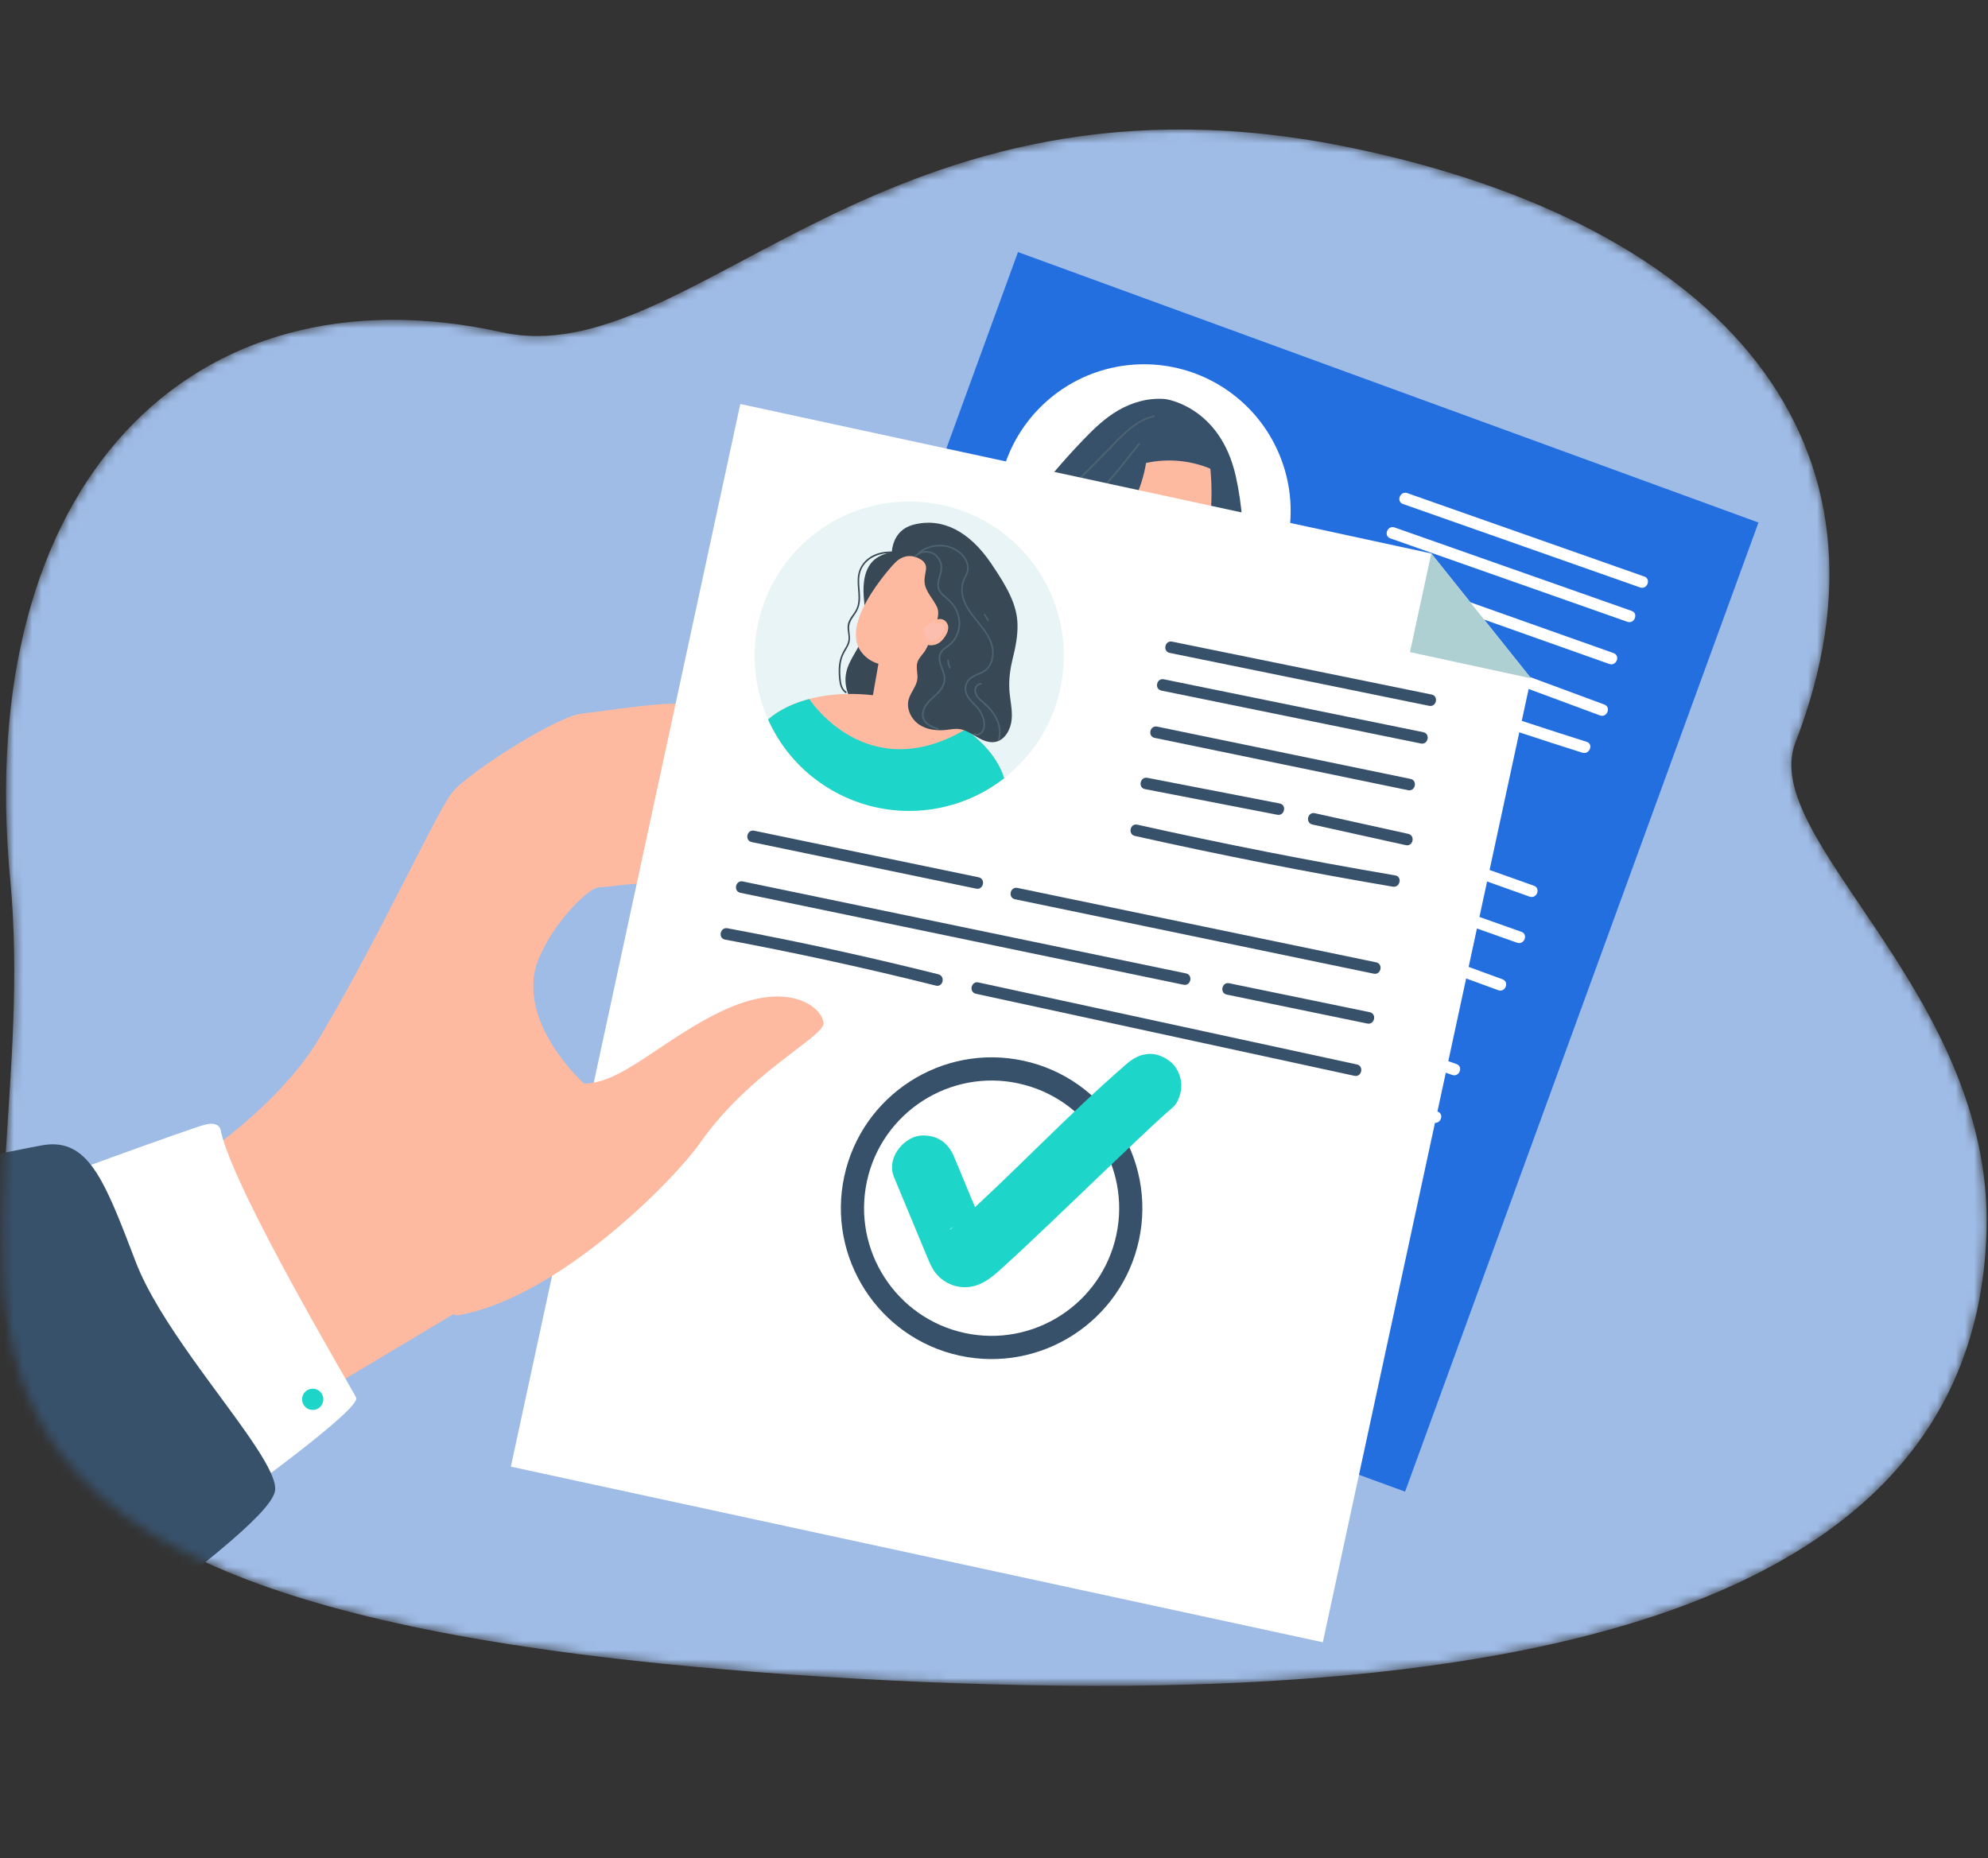 <svg width="215" height="201" viewBox="0 0 215 201" fill="none" xmlns="http://www.w3.org/2000/svg">
<rect x="0" y="0" width="215" height="201" fill="#333333" stroke="none"/>
<mask id="mask0_298_603" style="mask-type:luminance" maskUnits="userSpaceOnUse" x="0" y="14" width="215" height="169">
<path d="M1.103 95.129C5.078 137.208 -21.736 169.747 68.682 179.652C84.688 181.404 106.807 182.66 125.472 182.297C140.596 182.008 157.229 180.66 171.928 176.857C196.202 170.564 214.286 157.783 214.846 132.888C215.423 107.414 190.131 90.788 194.17 80.325C206.7 47.946 186.381 24.378 146.251 16.009C95.468 5.419 74.977 40.495 54.269 35.936C20.71 28.537 -2.945 52.288 1.103 95.129Z" fill="white"/>
</mask>
<g mask="url(#mask0_298_603)">
<path d="M1.103 95.129C5.078 137.208 -21.736 169.747 68.682 179.652C84.688 181.404 106.807 182.66 125.472 182.297C140.596 182.008 157.229 180.66 171.928 176.857C196.202 170.564 214.286 157.783 214.846 132.888C215.423 107.414 190.131 90.788 194.17 80.325C206.7 47.946 186.381 24.378 146.251 16.009C95.468 5.419 74.977 40.495 54.269 35.936C20.71 28.537 -2.945 52.288 1.103 95.129Z" fill="#9FBCE7"/>
<path d="M190.177 56.523L110.094 27.266L71.875 132.096L151.958 161.353L190.177 56.523Z" fill="#236FE0"/>
<path d="M138.622 60.724C137.352 64.224 134.889 67.163 131.666 69.022C131.483 69.128 131.298 69.23 131.111 69.33C128.013 70.962 124.464 71.522 121.016 70.925C117.567 70.327 114.413 68.605 112.043 66.026C110.138 63.952 108.819 61.406 108.221 58.653C107.623 55.898 107.768 53.035 108.642 50.356C109.515 47.676 111.085 45.278 113.19 43.407C115.295 41.536 117.86 40.259 120.621 39.709C123.382 39.158 126.24 39.352 128.901 40.273C131.562 41.193 133.93 42.806 135.763 44.945C137.595 47.084 138.826 49.674 139.329 52.447C139.831 55.219 139.587 58.076 138.622 60.724Z" fill="white"/>
<path d="M133.645 51.494C131.942 43.925 126.047 43.169 126.047 43.169C124.212 42.998 122.429 43.528 120.97 44.37C119.51 45.212 118.331 46.352 117.211 47.512C115.946 48.824 114.737 50.176 113.584 51.567C113.36 51.837 113.131 52.128 113.111 52.472C113.093 52.785 113.254 53.097 113.432 53.386C115.021 55.967 118.144 57.648 121.256 58.783C125.482 60.322 129.944 61.111 134.441 61.114C134.547 57.925 134.362 54.687 133.645 51.494Z" fill="#38516B"/>
<path d="M131.11 69.332C128.013 70.964 124.463 71.524 121.015 70.927C117.566 70.329 114.412 68.607 112.043 66.028C111.082 64.982 110.266 63.81 109.619 62.545C110.965 61.968 112.584 61.615 114.356 61.521C115.732 61.452 117.111 61.526 118.471 61.742C119.218 61.856 119.959 62.008 120.69 62.2C121.949 62.526 123.177 62.963 124.359 63.505C125.593 64.068 126.761 64.767 127.841 65.588C129.315 66.723 130.441 68.008 131.11 69.332Z" fill="#FFCFBF"/>
<path d="M123.813 67.962C125.34 68.154 124.092 64.122 124.092 64.122L126.633 58.32C127.375 56.627 126.669 54.657 125.055 53.922C123.441 53.186 122.607 53.109 121.865 54.803L118.349 61.997C117.608 63.69 121.659 67.689 123.813 67.962Z" fill="#FFCFBF"/>
<path d="M130.666 48.848C130.666 48.848 132.508 59.342 127.877 60.711C125.032 61.549 122.491 59.257 119.712 55.43C117.319 52.132 126.054 40.363 130.666 48.848Z" fill="#FDBAA0"/>
<path d="M122.371 59.254C123.456 60.261 124.647 60.913 126.111 61.059C126.422 61.09 126.465 60.585 126.153 60.553C124.772 60.415 123.673 59.783 122.653 58.837C122.419 58.622 122.141 59.041 122.371 59.254Z" fill="#FF9F89"/>
<path d="M131.461 50.005C131.624 49.405 131.452 48.753 131.134 48.219C130.815 47.685 130.364 47.248 129.913 46.817C129.511 46.432 129.099 46.036 128.592 45.802C128.085 45.567 127.512 45.506 126.951 45.484C125.23 45.417 123.463 45.7 121.957 46.538C121.924 46.547 121.893 46.563 121.867 46.586C121.84 46.608 121.819 46.636 121.805 46.668C121.791 46.7 121.784 46.734 121.785 46.769C121.786 46.803 121.795 46.837 121.81 46.868C122.139 48.023 122.574 49.244 122.248 50.403C122.997 50.307 123.729 50.107 124.473 49.978C126.842 49.573 129.277 49.909 131.448 50.94L131.461 50.005Z" fill="#38516B"/>
<path d="M124.104 48.771L123.666 47.778C122.109 47.756 120.588 48.537 119.585 49.728C118.582 50.919 118.07 52.483 118.023 54.042C118 54.812 118.1 55.619 118.559 56.231C118.907 56.693 119.425 56.994 119.925 57.281C119.971 57.324 120.026 57.356 120.086 57.374C120.146 57.393 120.209 57.397 120.271 57.388C120.333 57.379 120.392 57.356 120.444 57.321C120.496 57.286 120.539 57.239 120.571 57.185C122.672 54.907 123.87 51.861 124.104 48.771Z" fill="#38516B"/>
<path d="M124.773 44.921C123.083 45.343 121.823 46.5 120.638 47.713C119.065 49.324 117.491 50.933 115.885 52.511C115.8 52.594 115.916 52.741 116.001 52.656C117.47 51.213 118.92 49.751 120.353 48.272C121.634 46.949 122.956 45.562 124.804 45.101C124.919 45.072 124.891 44.888 124.775 44.917L124.773 44.921Z" fill="#4D6371"/>
<path d="M123.113 47.969C121.357 50.096 119.698 52.568 117.456 54.212C117.36 54.283 117.475 54.428 117.572 54.357C119.83 52.702 121.496 50.218 123.262 48.08C123.339 47.983 123.189 47.877 123.113 47.969Z" fill="#4D6371"/>
<path d="M131.11 69.331C128.013 70.962 124.463 71.523 121.015 70.925C117.566 70.328 114.412 68.605 112.043 66.027C111.082 64.981 110.266 63.809 109.619 62.544C110.965 61.966 112.584 61.614 114.356 61.52C115.581 62.728 118.024 64.932 120.682 66.177C121.963 66.778 123.291 67.155 124.558 67.091C125.738 67.031 126.866 66.59 127.842 65.588C129.315 66.722 130.441 68.006 131.11 69.331Z" fill="#384955"/>
<path d="M104.038 74.881L126.204 82.769C126.974 83.041 127.438 81.865 126.671 81.591L104.504 73.705C103.735 73.432 103.27 74.608 104.038 74.881Z" fill="#D3F0F4"/>
<path d="M102.174 79.877L118.098 85.544L138.362 92.753L145.938 95.449C146.707 95.721 147.171 94.545 146.404 94.271L130.481 88.607L110.217 81.396L102.641 78.701C101.871 78.428 101.407 79.605 102.174 79.877Z" fill="#D3F0F4"/>
<path d="M130.002 84.385L158.881 94.661L165.427 96.99C166.196 97.262 166.661 96.087 165.893 95.813L137.015 85.537L130.469 83.209C129.7 82.936 129.235 84.112 130.002 84.385Z" fill="white"/>
<path d="M150.19 97.057L164.073 101.974C164.843 102.245 165.308 101.069 164.541 100.798L150.657 95.88C149.887 95.609 149.422 96.785 150.19 97.057Z" fill="white"/>
<path d="M99.957 84.421C106.963 86.756 113.893 89.303 120.747 92.061C121.504 92.365 121.969 91.187 121.214 90.884C114.363 88.124 107.433 85.578 100.425 83.243C99.656 82.987 99.185 84.163 99.957 84.421Z" fill="#D3F0F4"/>
<path d="M124.701 93.454L162.033 107.11C162.797 107.39 163.265 106.214 162.499 105.934L125.168 92.277C124.404 91.997 123.936 93.173 124.701 93.454Z" fill="white"/>
<path d="M95.154 94.184L111.078 99.849L131.342 107.059L138.918 109.754C139.687 110.027 140.153 108.85 139.385 108.577L123.462 102.912L103.198 95.701L95.622 93.005C94.853 92.733 94.387 93.909 95.154 94.183V94.184Z" fill="#D3F0F4"/>
<path d="M143.17 111.361L157.054 116.279C157.823 116.55 158.289 115.375 157.52 115.102L143.638 110.185C142.868 109.913 142.403 111.09 143.17 111.361Z" fill="white"/>
<path d="M92.939 98.727C99.944 101.062 106.873 103.609 113.728 106.366C114.484 106.671 114.95 105.493 114.195 105.19C107.344 102.434 100.414 99.888 93.405 97.55C92.636 97.293 92.165 98.469 92.939 98.727Z" fill="#D3F0F4"/>
<path d="M117.683 107.758L155.014 121.416C155.779 121.695 156.246 120.519 155.482 120.238L118.15 106.582C117.381 106.302 116.918 107.478 117.683 107.758Z" fill="white"/>
<path d="M151.729 54.517L177.367 63.542C178.136 63.812 178.602 62.636 177.833 62.365L152.196 53.341C151.427 53.07 150.961 54.247 151.729 54.517Z" fill="white"/>
<path d="M150.358 58.234L175.995 67.259C176.764 67.529 177.231 66.353 176.462 66.083L150.825 57.057C150.055 56.788 149.59 57.963 150.358 58.234Z" fill="white"/>
<path d="M149.01 62.944L174.039 71.822C174.808 72.094 175.273 70.918 174.505 70.646L149.473 61.767C148.703 61.495 148.239 62.671 149.006 62.944H149.01Z" fill="white"/>
<path d="M147.309 68.018L160.398 72.484C161.168 72.746 161.636 71.569 160.865 71.306L147.775 66.841C147.006 66.579 146.538 67.755 147.309 68.018Z" fill="#D3F0F4"/>
<path d="M163.831 73.976L173.039 77.389C173.803 77.672 174.27 76.494 173.506 76.211L164.298 72.799C163.535 72.516 163.068 73.693 163.831 73.976Z" fill="white"/>
<path d="M145.624 72.641C154.049 75.786 162.551 78.713 171.131 81.421C171.9 81.665 172.374 80.489 171.597 80.244C163.022 77.537 154.519 74.611 146.091 71.465C145.328 71.176 144.861 72.356 145.624 72.641Z" fill="white"/>
<path d="M-3.809 136.645L26.914 155.389C46.315 143.769 53.054 139.761 53.064 139.742C53.908 138.769 57.88 133.847 60.125 132.426C57.932 127.998 56.797 125.71 55.871 123.839C55.871 123.815 56.737 88.625 56.722 88.613C55.068 90.576 34.002 118.175 23.963 123.49C23.6 123.683 23.716 123.596 23.666 123.678C23.127 124.563 11.321 129.588 -3.126 135.527L-3.809 136.645Z" fill="#FDBAA0"/>
<path d="M51.983 96.336C52.392 96.555 61.733 98.293 60.751 99.5C56.92 104.217 55.867 111.478 57.461 114.059C60.514 119.002 66.399 116.991 67.035 116.734L51.72 131.093C47.554 131.742 24.616 132.658 24.643 131.259C24.751 125.521 50.94 95.777 51.983 96.336Z" fill="#FDBAA0"/>
<path d="M18.875 127.059C18.875 127.059 29.59 120.576 34.486 112.373C41.292 100.972 47.547 87.045 49.104 85.475C51.773 82.78 60.489 77.448 62.861 77.202C65.234 76.955 72.932 75.662 74.491 76.271C76.05 76.88 71.391 82.285 65.568 85.389C59.745 88.494 53.486 93.874 53.486 93.874L44.158 122.93L18.875 127.059Z" fill="#FDBAA0"/>
<path d="M42.848 104.172C42.848 104.172 53.234 84.312 58.636 81.896C64.037 79.48 70.286 77.764 73.926 79.803C77.566 81.842 84.272 87.993 84.104 89.192C83.936 90.392 78.113 90.514 74.214 88.965C70.315 87.416 59.821 92.017 59.821 92.017L48.297 104.769L42.848 104.172Z" fill="#FDBAA0"/>
<path d="M43.871 123.821C43.871 123.821 54.002 91.996 56.72 88.618C59.439 85.24 71.663 86.156 75.473 86.862C79.283 87.569 86.752 96.636 86.746 99.247C86.739 102.449 80.183 100.232 76.038 97.225C72.231 94.463 66.716 95.981 64.826 95.974C64.275 95.974 63.191 96.794 62.037 98.015C60.53 99.606 58.899 101.874 58.164 103.872C55.673 110.632 63.288 117.349 63.288 117.349L43.871 123.821Z" fill="#FDBAA0"/>
<path d="M143.062 177.645L55.25 158.649L80.063 43.701L154.79 59.867L165.572 73.371L143.062 177.645Z" fill="white"/>
<path d="M114.66 74.516C113.961 77.75 112.32 80.705 109.943 83.005C107.567 85.306 104.563 86.85 101.31 87.441C98.058 88.033 94.703 87.646 91.67 86.329C88.638 85.012 86.063 82.824 84.272 80.042C82.481 77.261 81.555 74.01 81.61 70.701C81.665 67.392 82.698 64.174 84.58 61.453C86.462 58.733 89.108 56.632 92.182 55.416C95.257 54.2 98.623 53.925 101.854 54.624C104.005 55.079 106.044 55.956 107.854 57.204C109.664 58.452 111.209 60.047 112.4 61.897C113.591 63.747 114.403 65.814 114.791 67.98C115.179 70.146 115.134 72.367 114.66 74.516Z" fill="#E9F4F6"/>
<path d="M96.695 59.667C95.519 59.585 94.263 59.886 93.448 60.822C93.069 61.259 92.834 61.802 92.775 62.377C92.71 62.978 92.792 63.578 92.829 64.176C92.867 64.793 92.855 65.428 92.554 65.987C92.265 66.513 91.8 66.95 91.688 67.56C91.572 68.194 91.894 68.822 91.711 69.45C91.615 69.773 91.432 70.058 91.265 70.345C91.094 70.632 90.96 70.94 90.866 71.261C90.663 71.983 90.674 72.766 90.749 73.504C90.809 74.058 90.956 74.645 91.437 74.963C91.533 75.024 91.608 74.867 91.517 74.807C91.072 74.519 90.96 73.925 90.913 73.42C90.852 72.759 90.841 72.072 91 71.421C91.082 71.091 91.212 70.773 91.384 70.479C91.546 70.223 91.689 69.955 91.811 69.677C92.035 69.1 91.863 68.566 91.833 67.978C91.801 67.327 92.184 66.869 92.523 66.361C92.826 65.909 92.995 65.38 93.01 64.836C93.058 63.694 92.657 62.479 93.241 61.413C93.931 60.155 95.394 59.747 96.703 59.839C96.812 59.846 96.799 59.671 96.695 59.663V59.667Z" fill="#384955"/>
<path d="M100.207 68.203C100.497 66.646 100.872 65.107 101.328 63.591L97.03 59.648C96.13 59.757 95.193 59.972 94.511 60.591C93.482 61.523 93.312 63.094 93.408 64.493C93.505 65.891 93.793 67.321 93.398 68.669C92.981 70.104 91.845 71.257 91.524 72.718C91.173 74.322 91.921 76.024 93.128 77.083C94.335 78.142 95.929 78.635 97.512 78.822C97.591 78.837 97.672 78.834 97.749 78.813C97.892 78.762 97.966 78.604 98.023 78.46C99.321 75.209 99.561 71.646 100.207 68.203Z" fill="#384955"/>
<path d="M108.592 84.179C106.974 85.44 105.139 86.393 103.178 86.992C100.745 86.885 97.738 86.486 94.523 85.792C92.201 85.298 89.913 84.66 87.671 83.881C85.691 82.242 84.115 80.169 83.064 77.823C84.194 76.831 85.726 76.078 87.518 75.608C88.893 75.26 90.305 75.079 91.724 75.066C92.619 75.055 93.514 75.099 94.405 75.199C95.184 75.289 95.959 75.417 96.726 75.584C97.228 75.693 97.72 75.816 98.202 75.954C98.395 76.008 98.585 76.066 98.773 76.126C98.904 76.167 99.034 76.208 99.164 76.252C99.411 76.334 99.654 76.421 99.896 76.51L100.056 76.572C101.606 77.155 103.074 77.938 104.422 78.899C104.633 79.052 104.839 79.208 105.037 79.367C106.833 80.803 108.082 82.47 108.592 84.179Z" fill="#FDBAA0"/>
<path d="M108.594 84.181C106.596 85.741 104.27 86.825 101.791 87.352C99.312 87.879 96.747 87.834 94.288 87.222C91.829 86.61 89.541 85.446 87.598 83.819C85.654 82.191 84.106 80.142 83.07 77.828C84.2 76.836 85.732 76.083 87.524 75.613C87.524 75.613 93.632 85.103 104.265 78.993C104.32 78.963 104.374 78.932 104.428 78.897C104.639 79.05 104.845 79.206 105.043 79.365C106.835 80.805 108.084 82.472 108.594 84.181Z" fill="#1DD6C9"/>
<path d="M95.467 77.73C94.097 77.249 94.236 76.16 94.515 74.574L95.622 68.28C95.933 66.512 97.523 65.295 99.174 65.554C100.826 65.813 100.928 66.176 100.617 67.943L99.443 75.47C99.132 77.241 96.963 78.374 95.467 77.73Z" fill="#FDBAA0"/>
<path d="M97.2 60.422C97.2 60.422 90.576 67.16 93.161 70.538C94.751 72.611 97.712 72.237 101.617 70.858C104.98 69.671 104.763 56.575 97.2 60.422Z" fill="#FDBAA0"/>
<path d="M105.491 68.682C105.699 67.745 105.711 66.779 105.722 65.821C105.734 64.838 105.741 63.828 105.405 62.912C104.842 61.378 103.425 60.371 102.005 59.625L99.258 60.346C99.835 60.518 100.213 61.056 100.151 61.542C100.09 62.028 99.949 62.514 99.993 63.002C100.09 64.021 100.931 64.767 101.349 65.692C101.63 66.312 101.349 67.04 101.217 67.713C101.103 68.31 101.2 68.869 101.189 69.475C101.189 69.774 101.242 70.076 101.174 70.367C101.102 70.673 100.9 70.927 100.758 71.206C100.526 71.645 100.474 72.157 100.612 72.635C100.761 73.1 101.148 73.488 101.616 73.578C102.424 73.735 103.148 73.044 103.658 72.373C104.491 71.269 105.191 70.03 105.491 68.682Z" fill="#384955"/>
<path d="M109.409 77.85C109.512 76.784 109.237 75.731 109.165 74.661C109.088 73.517 109.246 72.363 109.522 71.247C109.828 70.018 110.074 68.785 110.042 67.52C109.99 65.481 109.022 63.631 107.167 60.912C104.823 57.477 101.934 55.966 98.843 56.743C95.752 57.52 96.452 61.241 96.592 61.08C99.007 58.299 102.257 62.3 102.307 65.84L100.576 68.197C100.66 69.021 100.44 69.848 99.959 70.522C99.696 70.886 99.354 71.209 99.219 71.638C99.035 72.227 99.286 72.865 99.208 73.477C99.106 74.27 98.473 74.896 98.267 75.67C97.99 76.707 98.57 77.835 99.447 78.405C100.324 78.975 101.429 79.07 102.466 78.941C102.851 78.894 103.235 78.818 103.62 78.845C104.343 78.903 104.977 79.326 105.605 79.695C106.233 80.064 106.946 80.397 107.66 80.251C108.679 80.046 109.307 78.914 109.409 77.85Z" fill="#384955"/>
<path d="M99.975 67.901C99.975 67.901 101.418 66.642 101.995 67.272C102.572 67.902 101.887 69.514 101.105 69.582C100.323 69.651 99.911 68.374 99.945 68.138L99.975 67.901Z" fill="#FCBFAF"/>
<path d="M100.484 69.384C100.395 69.198 100.414 69.354 100.512 69.334C100.57 69.336 100.627 69.343 100.684 69.353C100.886 69.355 101.085 69.305 101.261 69.207C101.565 69.038 101.761 68.751 101.934 68.437C102.031 68.255 102.158 68.073 102.127 67.845C102.068 67.394 101.646 67.333 101.332 67.505C101.088 67.642 100.936 67.222 101.179 67.087C101.687 66.798 102.309 67.001 102.505 67.594C102.697 68.163 102.265 68.851 101.897 69.249C101.751 69.413 101.573 69.546 101.375 69.641C101.177 69.736 100.962 69.79 100.743 69.801C100.523 69.808 100.205 69.792 100.092 69.556C99.969 69.299 100.364 69.126 100.486 69.381L100.484 69.384Z" fill="#FDBAA0"/>
<path d="M99.018 60.239C99.609 59.661 100.576 59.605 101.183 60.165C101.47 60.431 101.656 60.788 101.71 61.175C101.766 61.594 101.635 62.007 101.524 62.407C101.419 62.785 101.319 63.181 101.398 63.573C101.472 63.94 101.703 64.231 101.967 64.475C102.246 64.731 102.556 64.95 102.811 65.233C103.083 65.535 103.298 65.884 103.445 66.263C103.602 66.656 103.677 67.077 103.665 67.501C103.653 67.924 103.555 68.34 103.376 68.724C103.196 69.109 102.931 69.449 102.6 69.716C102.305 69.951 101.956 70.129 101.735 70.446C101.213 71.18 101.722 72.061 101.958 72.786C102.112 73.258 102.124 73.72 101.894 74.172C101.685 74.584 101.356 74.91 101.029 75.217C100.394 75.804 99.586 76.531 99.729 77.507C99.851 78.354 100.691 78.697 101.392 78.933C101.496 78.968 101.533 78.795 101.429 78.761C100.698 78.513 99.779 78.107 99.897 77.147C100.011 76.209 100.854 75.658 101.457 75.045C101.768 74.749 102.009 74.387 102.162 73.986C102.287 73.585 102.277 73.155 102.135 72.76C101.994 72.318 101.767 71.901 101.705 71.434C101.665 71.212 101.688 70.982 101.772 70.771C101.856 70.561 101.997 70.379 102.18 70.245C102.5 69.99 102.84 69.788 103.108 69.475C103.36 69.173 103.553 68.827 103.678 68.454C103.931 67.688 103.895 66.856 103.576 66.116C103.432 65.779 103.237 65.466 102.999 65.188C102.74 64.882 102.422 64.65 102.125 64.385C101.806 64.096 101.548 63.76 101.543 63.304C101.535 62.877 101.699 62.466 101.801 62.058C101.908 61.633 101.942 61.204 101.794 60.788C101.663 60.418 101.419 60.1 101.096 59.877C100.423 59.418 99.48 59.553 98.897 60.127C98.817 60.206 98.943 60.319 99.022 60.244L99.018 60.239Z" fill="#4D6371"/>
<path d="M99.456 59.862C100.753 58.797 102.821 58.837 103.981 60.069C104.294 60.401 104.544 60.834 104.589 61.302C104.642 61.845 104.346 62.265 104.149 62.746C103.78 63.645 103.974 64.656 104.391 65.49C104.848 66.401 105.558 67.132 106.167 67.932C106.744 68.69 107.282 69.575 107.301 70.571C107.316 71.035 107.205 71.495 106.98 71.902C106.742 72.315 106.382 72.57 105.96 72.756C105.581 72.923 105.178 73.058 104.858 73.334C104.697 73.476 104.567 73.65 104.476 73.844C104.384 74.038 104.332 74.249 104.325 74.463C104.29 75.324 104.986 75.896 105.509 76.455C105.842 76.794 106.092 77.205 106.24 77.656C106.383 78.124 106.478 78.812 106.085 79.191C106.003 79.279 105.896 79.341 105.779 79.368C105.661 79.395 105.538 79.386 105.426 79.342C105.329 79.297 105.245 79.453 105.346 79.498C105.704 79.66 106.115 79.489 106.333 79.158C106.606 78.735 106.557 78.171 106.429 77.71C106.305 77.257 106.079 76.84 105.768 76.489C105.479 76.15 105.13 75.859 104.861 75.5C104.573 75.115 104.411 74.662 104.532 74.175C104.667 73.633 105.084 73.323 105.56 73.112C105.961 72.934 106.383 72.791 106.714 72.491C107.038 72.186 107.266 71.794 107.37 71.362C107.928 69.225 106.014 67.65 104.958 66.114C104.358 65.24 103.889 64.114 104.219 63.027C104.374 62.518 104.725 62.091 104.756 61.544C104.768 61.1 104.635 60.664 104.378 60.301C103.417 58.868 101.355 58.568 99.891 59.354C99.701 59.457 99.522 59.578 99.356 59.716C99.27 59.786 99.356 59.934 99.452 59.862H99.456Z" fill="#4D6371"/>
<path d="M106.073 73.879C105.698 73.892 105.411 74.23 105.382 74.604C105.345 75.074 105.637 75.47 105.959 75.768C106.333 76.117 106.729 76.43 107.062 76.827C107.419 77.235 107.695 77.709 107.873 78.222C108.071 78.797 108.091 79.419 107.93 80.006C107.898 80.115 108.064 80.151 108.096 80.043C108.434 78.874 107.983 77.677 107.254 76.786C107.068 76.562 106.867 76.35 106.654 76.152C106.422 75.936 106.166 75.746 105.947 75.516C105.727 75.287 105.562 75.02 105.551 74.703C105.541 74.386 105.757 74.07 106.084 74.058C106.107 74.057 106.129 74.046 106.145 74.029C106.16 74.012 106.169 73.989 106.167 73.966C106.166 73.943 106.156 73.921 106.139 73.905C106.121 73.89 106.099 73.882 106.076 73.883L106.073 73.879Z" fill="#4D6371"/>
<path d="M102.434 71.433C102.46 71.724 102.538 72.009 102.663 72.274C102.71 72.375 102.855 72.279 102.807 72.178C102.696 71.939 102.628 71.682 102.605 71.42C102.603 71.397 102.593 71.376 102.576 71.361C102.559 71.346 102.536 71.338 102.514 71.34C102.491 71.342 102.47 71.352 102.455 71.369C102.44 71.386 102.432 71.409 102.434 71.431V71.433Z" fill="#4D6371"/>
<path d="M106.416 66.532C106.544 66.74 106.674 66.947 106.8 67.154C106.859 67.251 107.003 67.154 106.944 67.058L106.56 66.434C106.501 66.338 106.357 66.434 106.417 66.531L106.416 66.532Z" fill="#4D6371"/>
<path d="M103.799 146.643C95.012 144.743 89.409 136.041 91.307 127.246C93.205 118.451 101.899 112.841 110.686 114.741C119.473 116.641 125.076 125.344 123.177 134.143C121.279 142.942 112.585 148.545 103.799 146.643ZM110.156 117.195C102.721 115.586 95.365 120.333 93.758 127.777C92.151 135.22 96.893 142.582 104.328 144.19C111.763 145.799 119.119 141.052 120.726 133.61C122.333 126.167 117.591 118.804 110.156 117.2V117.195Z" fill="#38516B"/>
<path d="M96.682 127.317L99.04 132.997C99.417 133.906 99.794 134.814 100.172 135.722C100.411 136.3 100.637 136.885 100.971 137.41C101.35 137.986 101.87 138.456 102.48 138.776C103.091 139.096 103.773 139.256 104.462 139.239C106.311 139.185 107.583 137.883 108.863 136.72C109.566 136.082 110.261 135.434 110.954 134.784C114.681 131.286 118.343 127.721 122.05 124.203C123.631 122.702 125.208 121.19 126.859 119.762C127.488 119.217 127.8 118.038 127.756 117.249C127.71 116.424 127.291 115.449 126.647 114.908C125.958 114.331 125.06 113.919 124.136 114.011C123.191 114.107 122.512 114.502 121.799 115.12C115.4 120.667 109.616 126.897 103.299 132.536L102.908 132.883C102.696 133.075 102.459 133.122 103.252 132.594C102.954 132.795 103.053 132.765 103.551 132.503C105.317 132.278 106.429 132.791 106.888 134.044C106.901 133.983 106.708 133.609 106.695 133.589L106.317 132.68C106.098 132.151 105.878 131.621 105.658 131.091L103.205 125.188C102.856 124.349 102.36 123.647 101.534 123.211C100.779 122.816 99.688 122.685 98.877 122.991C97.248 123.604 95.945 125.55 96.682 127.323V127.317Z" fill="#1DD6C9"/>
<path d="M81.299 91.089L105.573 96.126C106.364 96.29 106.631 95.067 105.839 94.898L81.563 89.859C80.772 89.695 80.505 90.922 81.299 91.087V91.089Z" fill="#38516B"/>
<path d="M80.072 96.576L97.511 100.194L119.703 104.8L127.999 106.521C128.79 106.686 129.057 105.462 128.263 105.294L110.825 101.675L88.632 97.069L80.336 95.347C79.546 95.183 79.278 96.406 80.072 96.575V96.576Z" fill="#38516B"/>
<path d="M109.771 97.274L124.154 100.258L141.449 103.847L148.566 105.324C149.355 105.488 149.623 104.265 148.83 104.096L134.447 101.112L117.152 97.523L110.036 96.046C109.245 95.882 108.978 97.105 109.77 97.274H109.771Z" fill="#38516B"/>
<path d="M132.672 107.587L147.872 110.718C148.662 110.881 148.93 109.659 148.137 109.49L132.936 106.359C132.145 106.196 131.878 107.423 132.672 107.587Z" fill="#38516B"/>
<path d="M78.412 101.638C86.062 103.066 93.662 104.725 101.215 106.616C101.999 106.809 102.263 105.584 101.48 105.389C93.931 103.498 86.33 101.839 78.677 100.411C77.884 100.263 77.619 101.49 78.412 101.638Z" fill="#38516B"/>
<path d="M105.545 107.498L137.466 114.418L146.482 116.373C147.271 116.544 147.54 115.314 146.747 115.144L114.825 108.224L105.812 106.27C105.024 106.099 104.755 107.329 105.548 107.498H105.545Z" fill="#38516B"/>
<path d="M126.501 70.626L154.563 76.351C155.349 76.512 155.62 75.292 154.827 75.129L126.764 69.405C125.978 69.244 125.712 70.464 126.501 70.626Z" fill="#38516B"/>
<path d="M125.604 74.703L153.667 80.425C154.452 80.586 154.719 79.366 153.93 79.204L125.867 73.479C125.082 73.319 124.815 74.538 125.604 74.7V74.703Z" fill="#38516B"/>
<path d="M124.874 79.816L152.282 85.476C153.068 85.638 153.334 84.417 152.545 84.255L125.141 78.597C124.354 78.434 124.089 79.656 124.878 79.818L124.874 79.816Z" fill="#38516B"/>
<path d="M123.83 85.359L138.137 88.133C138.924 88.287 139.194 87.066 138.4 86.913L124.093 84.138C123.305 83.985 123.035 85.206 123.83 85.359Z" fill="#38516B"/>
<path d="M141.934 89.188L152.038 91.422C152.822 91.595 153.087 90.375 152.301 90.2L142.198 87.966C141.414 87.793 141.148 89.013 141.934 89.188Z" fill="#38516B"/>
<path d="M122.738 90.425C131.987 92.495 141.283 94.324 150.627 95.913C151.417 96.047 151.685 94.827 150.891 94.692C141.548 93.103 132.251 91.274 123.002 89.205C122.218 89.029 121.954 90.25 122.738 90.425Z" fill="#38516B"/>
<path d="M154.791 59.867L152.486 70.54L165.573 73.372L154.791 59.867Z" fill="#AFD0D3"/>
<path d="M58.158 103.87C58.551 102.803 59.2 101.656 59.949 100.582C58.08 99.449 55.352 97.804 53.187 96.539C50.44 103.798 47.032 114.087 45.193 119.729L54.686 120.219L63.283 117.353C63.283 117.353 55.667 110.63 58.158 103.87Z" fill="#FDBAA0"/>
<path d="M49.614 142.266C60.422 140.313 72.827 127.741 75.72 123.619C81.124 115.912 89.094 112.188 89.058 110.688C89.023 109.188 85.667 105.96 78.536 109.156C71.761 112.191 66.803 117.783 62.572 117.159C60.896 116.913 50.559 116.347 50.559 116.347C50.559 116.347 45.487 143.012 49.614 142.266Z" fill="#FDBAA0"/>
<path d="M25.14 162.397C25.14 162.397 39.103 152.393 38.518 151.187C37.933 149.981 25.439 129.026 23.9 122.438C23.9 122.438 23.924 121.171 22.073 121.682C20.222 122.192 4.711 127.875 4.711 127.875L8.259 148.562L25.14 162.397Z" fill="white"/>
<path d="M-22.472 130.502L-31.229 167.342L11.216 177.45C23.084 168.564 29.727 163.185 29.765 161.08C29.775 160.615 29.607 160.027 29.297 159.339C28.934 158.533 28.38 157.585 27.689 156.533C24.164 151.142 17.154 142.976 14.668 136.471C13.282 132.841 12.167 129.918 10.992 127.798C10.652 127.17 10.263 126.57 9.828 126.004C8.426 124.216 6.803 123.47 4.487 123.9C3.035 124.17 -14.585 127.523 -22.472 130.502Z" fill="#38516B"/>
<path d="M34.881 151.805C34.968 151.595 34.991 151.364 34.946 151.141C34.901 150.918 34.792 150.713 34.631 150.553C34.47 150.392 34.266 150.283 34.043 150.239C33.82 150.195 33.589 150.218 33.379 150.305C33.17 150.392 32.99 150.54 32.865 150.729C32.739 150.918 32.672 151.14 32.672 151.368C32.672 151.595 32.74 151.817 32.866 152.006C32.993 152.195 33.172 152.342 33.382 152.429C33.522 152.486 33.671 152.516 33.822 152.516C33.972 152.516 34.122 152.486 34.261 152.428C34.4 152.37 34.527 152.285 34.633 152.178C34.74 152.071 34.824 151.945 34.881 151.805Z" fill="#1DD6C9"/>
</g>
</svg>
